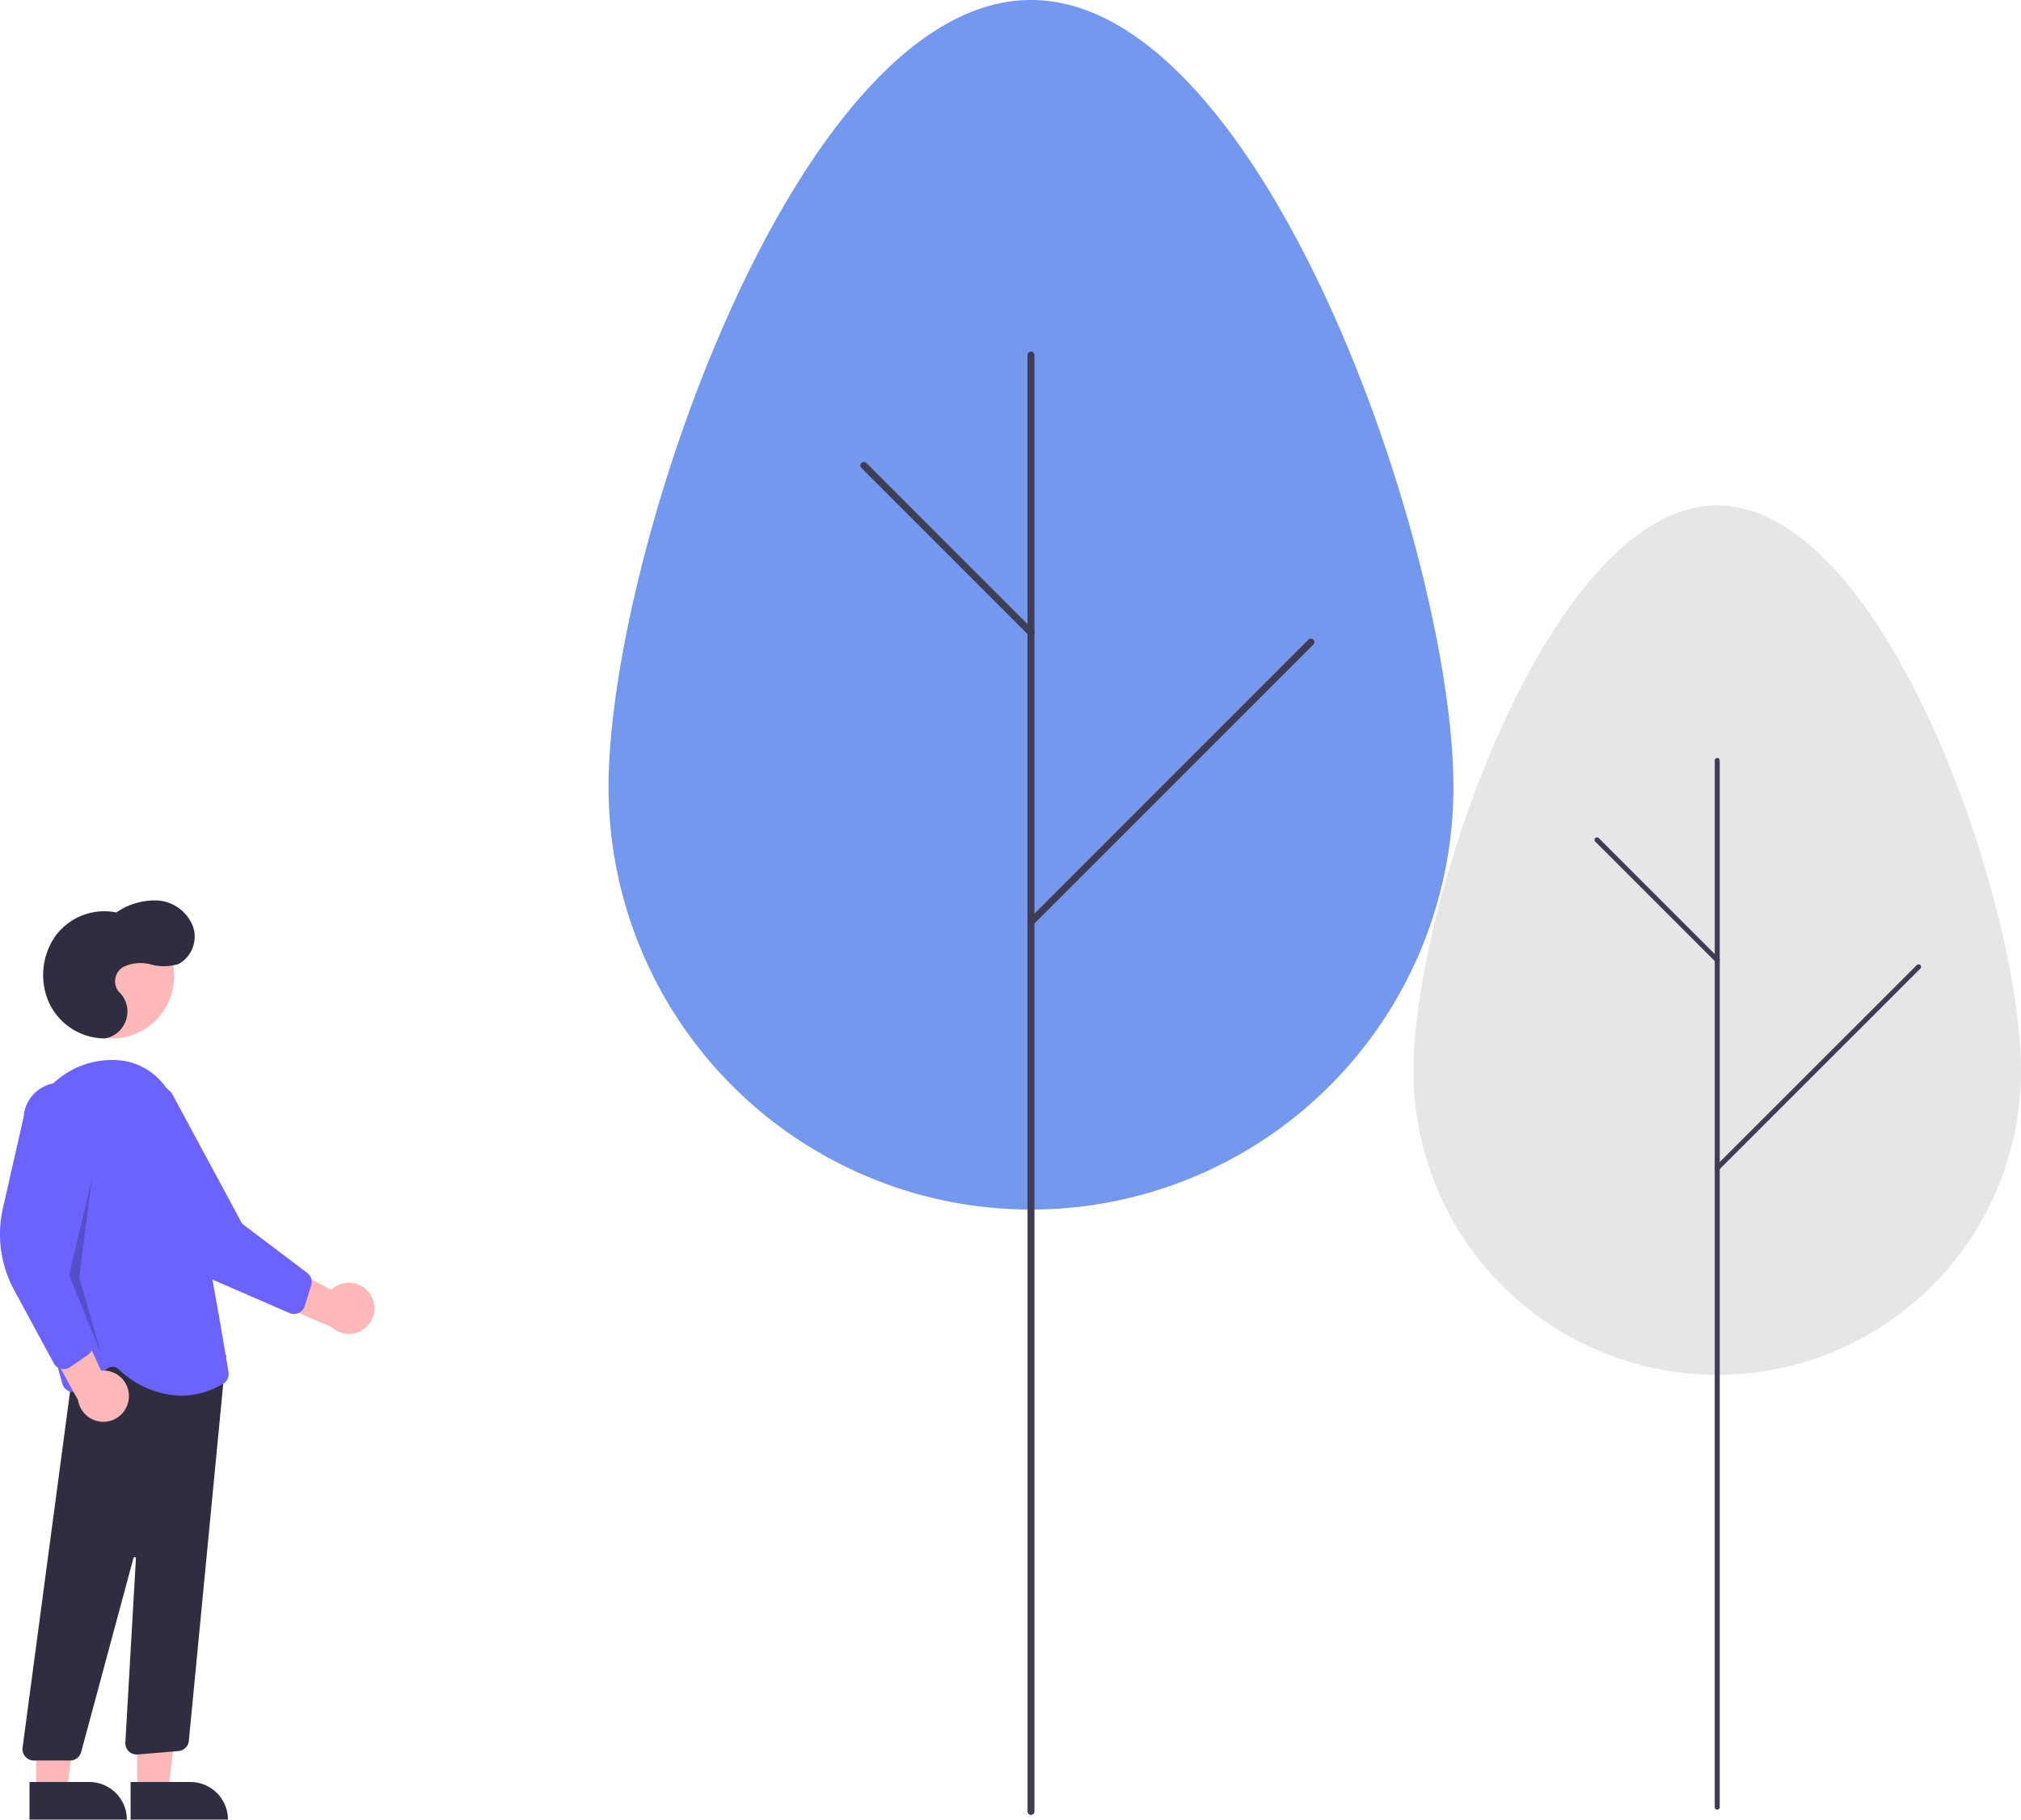 <svg xmlns="http://www.w3.org/2000/svg" width="126.612" height="113.979" viewBox="0 0 126.612 113.979"><defs><style>.a{fill:#7498ee;}.b{fill:#3f3d56;}.c{fill:#e6e6e6;}.d{fill:#ffb8b8;}.e{fill:#6c63ff;}.f{fill:#2f2e41;}.g{opacity:0.2;}</style></defs><g transform="translate(-786.209 -853.315)"><g transform="translate(824.334 853.315)"><path class="a" d="M208.927,238.09c0-14.616,11.849-49.3,26.465-49.3s26.465,34.683,26.465,49.3a26.465,26.465,0,1,1-52.93,0Z" transform="translate(-208.927 -188.791)"/><path class="b" d="M329.759,381.6a.218.218,0,0,1-.218-.218V290.143a.218.218,0,0,1,.435,0v91.242A.218.218,0,0,1,329.759,381.6Z" transform="translate(-303.294 -267.917)"/><path class="b" d="M292.1,332.647a.217.217,0,0,1-.154-.064L281.47,322.108a.218.218,0,0,1,.308-.308l10.475,10.475a.218.218,0,0,1-.154.371Z" transform="translate(-265.634 -292.806)"/><path class="b" d="M329.759,390.568a.218.218,0,0,1-.154-.371l17.542-17.542a.218.218,0,0,1,.308.308L329.913,390.5A.217.217,0,0,1,329.759,390.568Z" transform="translate(-303.294 -332.593)"/><path class="c" d="M440.656,369.717c0-10.5,8.52-35.426,19.03-35.426s19.03,24.923,19.03,35.426a19.03,19.03,0,1,1-38.06,0Z" transform="translate(-390.229 -302.628)"/><path class="b" d="M527.541,472.84a.157.157,0,0,1-.156-.156V407.119a.156.156,0,1,1,.313,0v65.565A.156.156,0,0,1,527.541,472.84Z" transform="translate(-458.085 -359.486)"/><path class="b" d="M500.462,437.662a.156.156,0,0,1-.111-.046l-7.532-7.527a.156.156,0,1,1,.221-.221l7.532,7.527a.156.156,0,0,1-.111.267Z" transform="translate(-431.005 -377.371)"/><path class="b" d="M527.542,479.283a.156.156,0,0,1-.111-.267l12.614-12.605a.156.156,0,1,1,.221.221l-12.614,12.605A.156.156,0,0,1,527.542,479.283Z" transform="translate(-458.085 -405.961)"/></g><g transform="translate(705.664 545.068)"><path class="d" d="M420.833,590.862a1.592,1.592,0,0,0-2.426-.276l-5.028-2.6.313,2.924,4.727,2.016a1.6,1.6,0,0,0,2.415-2.069Z" transform="translate(-317.104 -201.554)"/><path class="e" d="M368.1,535.619a.713.713,0,0,1-.581.006l-4.776-2.072a7.343,7.343,0,0,1-3.715-3.594l-2.511-5.3a2.3,2.3,0,0,1,3.626-2.816l4.414,8.189,4.075,3.079a.715.715,0,0,1,.251.779l-.4,1.292a.714.714,0,0,1-.241.35A.706.706,0,0,1,368.1,535.619Z" transform="translate(-268.842 -145.134)"/><circle class="d" cx="3.889" cy="3.889" r="3.889" transform="translate(83.677 365.513)"/><path class="d" d="M134.831,677.107h1.941l.923-7.488h-2.865Z" transform="translate(-45.69 -256.685)"/><path class="f" d="M0,0H6.1V2.357H2.357A2.357,2.357,0,0,1,0,0H0Z" transform="translate(94.827 422.225) rotate(179.997)"/><path class="d" d="M94.831,677.107h1.941l.923-7.488H94.831Z" transform="translate(-12.024 -256.685)"/><path class="f" d="M0,0H6.1V2.357H2.357A2.357,2.357,0,0,1,0,0H0Z" transform="translate(88.493 422.225) rotate(179.997)"/><path class="f" d="M323.114,650.591a.713.713,0,0,1-.17-.564l3.4-25.492,8.445,1.434.9-.541-2.33,24.187a.715.715,0,0,1-.649.628l-2.557.213a.712.712,0,0,1-.771-.751l.662-11.519a.079.079,0,0,0-.156-.025l-3.275,12.146a.714.714,0,0,1-.688.527H323.65a.712.712,0,0,1-.536-.243Z" transform="translate(-240.984 -232.312)"/><path class="e" d="M329.944,532.841a.559.559,0,0,0-.715-.03l-1.688,1.313a.712.712,0,0,1-1.122-.365c-.828-2.9-2.7-10.2-2.242-15.339a5.381,5.381,0,0,1,5.606-4.94,4.017,4.017,0,0,1,3.782,3.317c1.413,5.087,2.966,14.417,3.263,16.236a.71.71,0,0,1-.338.727,5.216,5.216,0,0,1-2.643.744A5.8,5.8,0,0,1,329.944,532.841Z" transform="translate(-241.966 -138.833)"/><path class="d" d="M334.968,610.77a1.592,1.592,0,0,0-1.739-1.714l-2.355-5.145-1.558,2.494,2.475,4.5a1.6,1.6,0,0,0,3.177-.138Z" transform="translate(-246.353 -214.952)"/><path class="e" d="M317.872,539.69a.713.713,0,0,1-.461-.354l-2.48-4.578a7.343,7.343,0,0,1-.705-5.121l1.3-5.72a2.3,2.3,0,0,1,4.591.022l-1.581,9.167,1.307,4.938a.715.715,0,0,1-.283.768l-1.112.77a.713.713,0,0,1-.571.107Z" transform="translate(-233.5 -145.704)"/><path class="g" d="M109.294,474.908l-1.425,6.017,2.059,5.067-1.425-4.909Z" transform="translate(-22.997 -92.806)"/><path class="f" d="M334.979,459a3.873,3.873,0,0,1-3.479-2.19,4.246,4.246,0,0,1,.383-4.235,3.8,3.8,0,0,1,3.81-1.466,4.226,4.226,0,0,1,2.611-.75,2.563,2.563,0,0,1,2.16,1.547,1.956,1.956,0,0,1-.875,2.433,3.155,3.155,0,0,1-1.742.026,2.487,2.487,0,0,0-1.722.159,1.043,1.043,0,0,0-.28,1.551,1.687,1.687,0,0,1,.448,1.8A1.724,1.724,0,0,1,334.979,459Z" transform="translate(-247.859 -85.707)"/></g></g></svg>